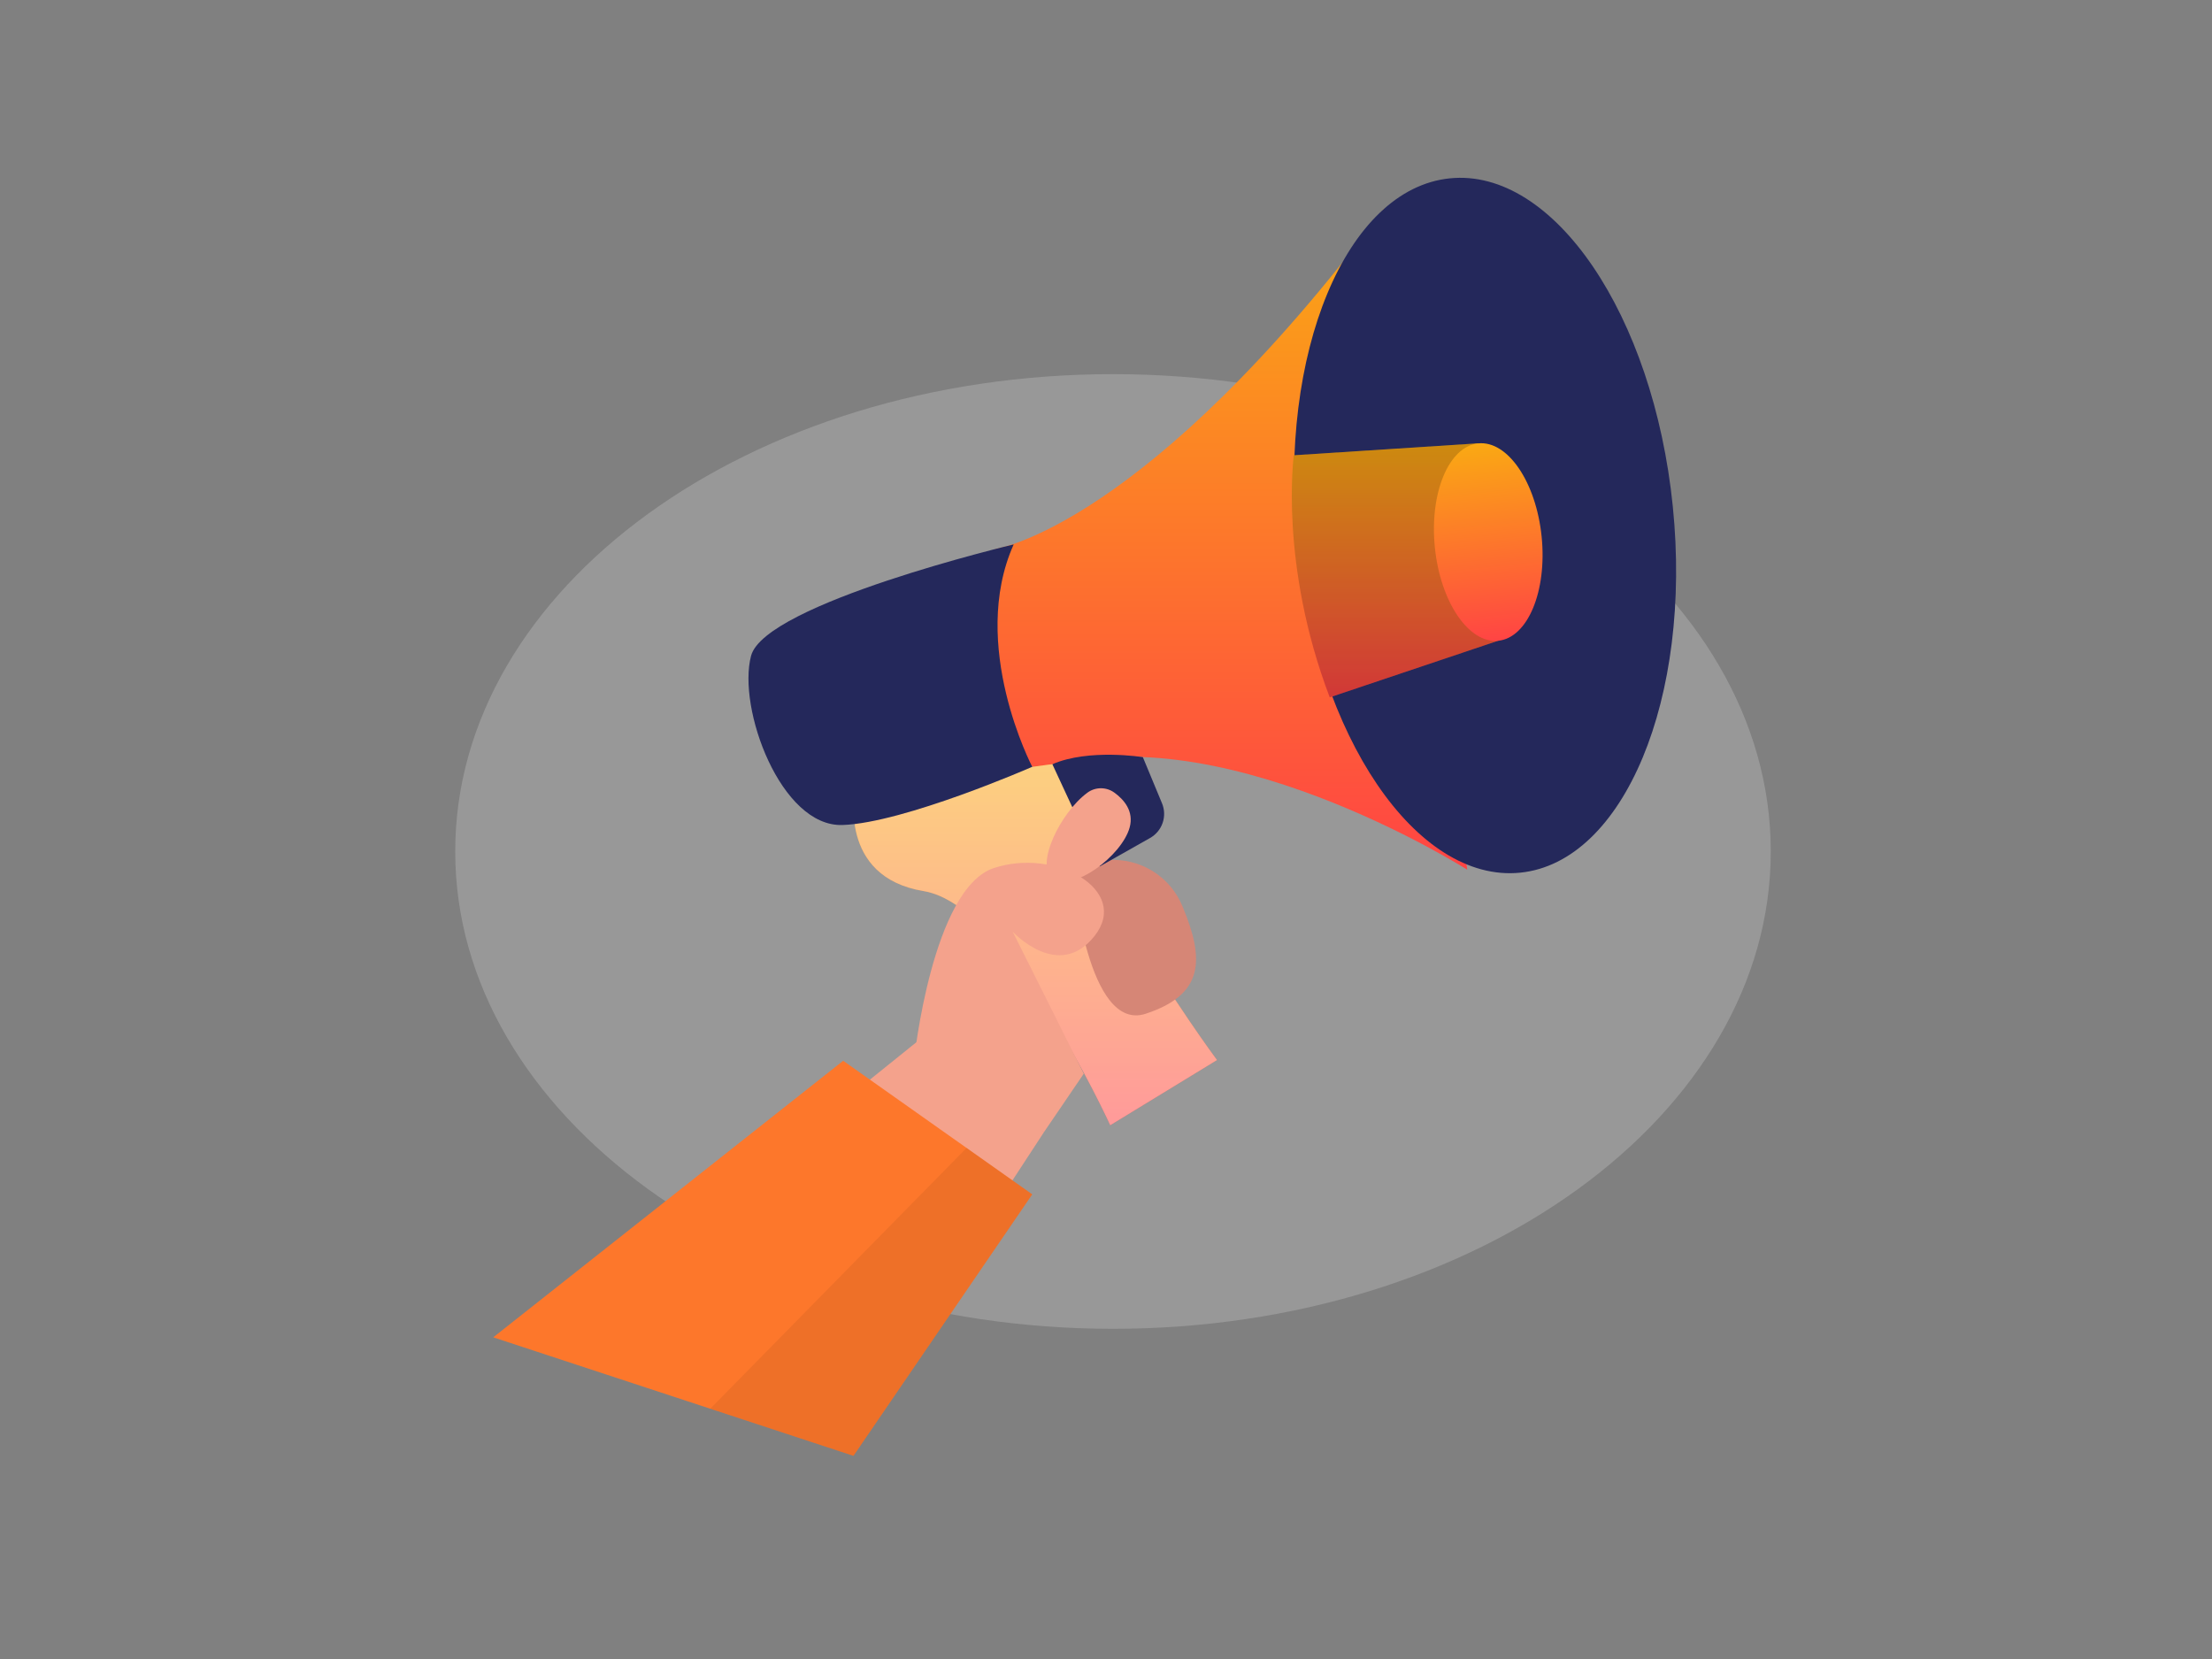 <svg width="292" height="219" viewBox="0 0 292 219" fill="none" xmlns="http://www.w3.org/2000/svg">
<rect x="0" y="0" width="292" height="219" fill="#808080" stroke="none"/>
<path opacity="0.24" d="M146.923 175.412C194.878 175.412 233.754 147.201 233.754 112.401C233.754 77.601 194.878 49.39 146.923 49.39C98.968 49.39 60.093 77.601 60.093 112.401C60.093 147.201 98.968 175.412 146.923 175.412Z" fill="#E6E6E6"/>
<path d="M131.457 72.459C131.457 72.459 151.337 69.54 182.686 27.57L193.68 114.801C193.68 114.801 159.895 93.382 136.863 101.903C136.863 101.903 124.388 88.552 131.457 72.459Z" fill="url(#paint0_linear)"/>
<path d="M200.683 115.199C214.373 113.811 223.39 92.167 220.823 66.857C218.257 41.546 205.079 22.154 191.389 23.542C177.7 24.93 168.683 46.573 171.249 71.884C173.816 97.194 186.994 116.587 200.683 115.199Z" fill="#24285B"/>
<path d="M112.868 104.325C112.868 104.325 110.519 115.757 121.929 117.632C133.339 119.507 146.559 148.536 146.559 148.536L160.653 139.934C160.653 139.934 136.425 107.294 143.721 100.24L112.868 104.325Z" fill="url(#paint1_linear)"/>
<path opacity="0.46" d="M112.868 104.325C112.868 104.325 110.519 115.757 121.929 117.632C133.339 119.507 146.559 148.536 146.559 148.536L160.653 139.934C160.653 139.934 136.425 107.294 143.721 100.24L112.868 104.325Z" fill="white"/>
<path d="M175.536 92.054L197.78 84.576L195.132 58.524L170.794 60.1C170.794 60.1 168.839 74.472 175.536 92.054Z" fill="url(#paint2_linear)"/>
<path opacity="0.18" d="M175.536 92.054L197.78 84.576L195.132 58.524L170.794 60.1C170.794 60.1 168.839 74.472 175.536 92.054Z" fill="black"/>
<path d="M197.78 84.585C201.673 84.19 204.237 78.037 203.507 70.841C202.777 63.646 199.031 58.133 195.138 58.528C191.246 58.922 188.682 65.075 189.412 72.271C190.141 79.466 193.888 84.979 197.78 84.585Z" fill="url(#paint3_linear)"/>
<path d="M133.813 71.868C133.813 71.868 100.984 79.659 99.145 86.575C97.307 93.491 103.07 109.191 111.227 108.907C119.383 108.622 136.265 101.225 136.265 101.225C136.265 101.225 127.86 85.16 133.813 71.868Z" fill="#24285B"/>
<path d="M70.795 177.973L121.944 136.797L137.819 149.44L110.876 190.667L70.795 177.973Z" fill="#F4A28C"/>
<path d="M146.135 113.547C148.24 113.369 150.346 113.872 152.143 114.98C153.941 116.088 155.336 117.744 156.123 119.704C159.041 126.715 158.932 131.289 151.242 133.821C143.553 136.352 141.7 115.794 141.7 115.794L146.135 113.547Z" fill="#D68676"/>
<path d="M138.92 100.882L145.18 114.371L151.789 110.636C152.578 110.2 153.178 109.488 153.473 108.637C153.768 107.785 153.737 106.855 153.387 106.025L150.863 99.948C150.863 99.948 143.721 98.795 138.92 100.882Z" fill="#24285B"/>
<path d="M120.674 139.854C120.674 139.854 123.06 117.289 131.194 114.59C139.329 111.891 149.251 117.508 144.494 123.549C139.737 129.589 133.682 122.987 133.682 122.987L143.064 141.736L137.819 149.44L120.674 139.854Z" fill="#F4A28C"/>
<path d="M143.546 104.639C144.063 104.259 144.688 104.054 145.329 104.054C145.971 104.054 146.596 104.259 147.113 104.639C148.353 105.536 149.717 107.075 149.119 109.242C148.091 112.97 141.576 117.902 138.906 115.896C136.659 114.203 139.92 107.309 143.546 104.639Z" fill="#F4A28C"/>
<path d="M65.112 176.536L112.664 192.184L136.265 157.662L111.307 140.029L65.112 176.536Z" fill="#FD772B"/>
<path opacity="0.06" d="M127.598 151.534L93.761 185.961L112.664 192.184L136.265 157.662L127.598 151.534Z" fill="black"/>
<defs>
<linearGradient id="paint0_linear" x1="161.484" y1="27.57" x2="161.484" y2="114.801" gradientUnits="userSpaceOnUse">
<stop stop-color="#FAA913"/>
<stop offset="0.5" stop-color="#FD772B"/>
<stop offset="1" stop-color="#FF4444"/>
</linearGradient>
<linearGradient id="paint1_linear" x1="136.661" y1="100.24" x2="136.661" y2="148.536" gradientUnits="userSpaceOnUse">
<stop stop-color="#FAA913"/>
<stop offset="0.5" stop-color="#FD772B"/>
<stop offset="1" stop-color="#FF4444"/>
</linearGradient>
<linearGradient id="paint2_linear" x1="184.154" y1="58.524" x2="184.154" y2="92.054" gradientUnits="userSpaceOnUse">
<stop stop-color="#FAA913"/>
<stop offset="0.5" stop-color="#FD772B"/>
<stop offset="1" stop-color="#FF4444"/>
</linearGradient>
<linearGradient id="paint3_linear" x1="195.138" y1="58.528" x2="197.78" y2="84.585" gradientUnits="userSpaceOnUse">
<stop stop-color="#FAA913"/>
<stop offset="0.5" stop-color="#FD772B"/>
<stop offset="1" stop-color="#FF4444"/>
</linearGradient>
</defs>
</svg>
